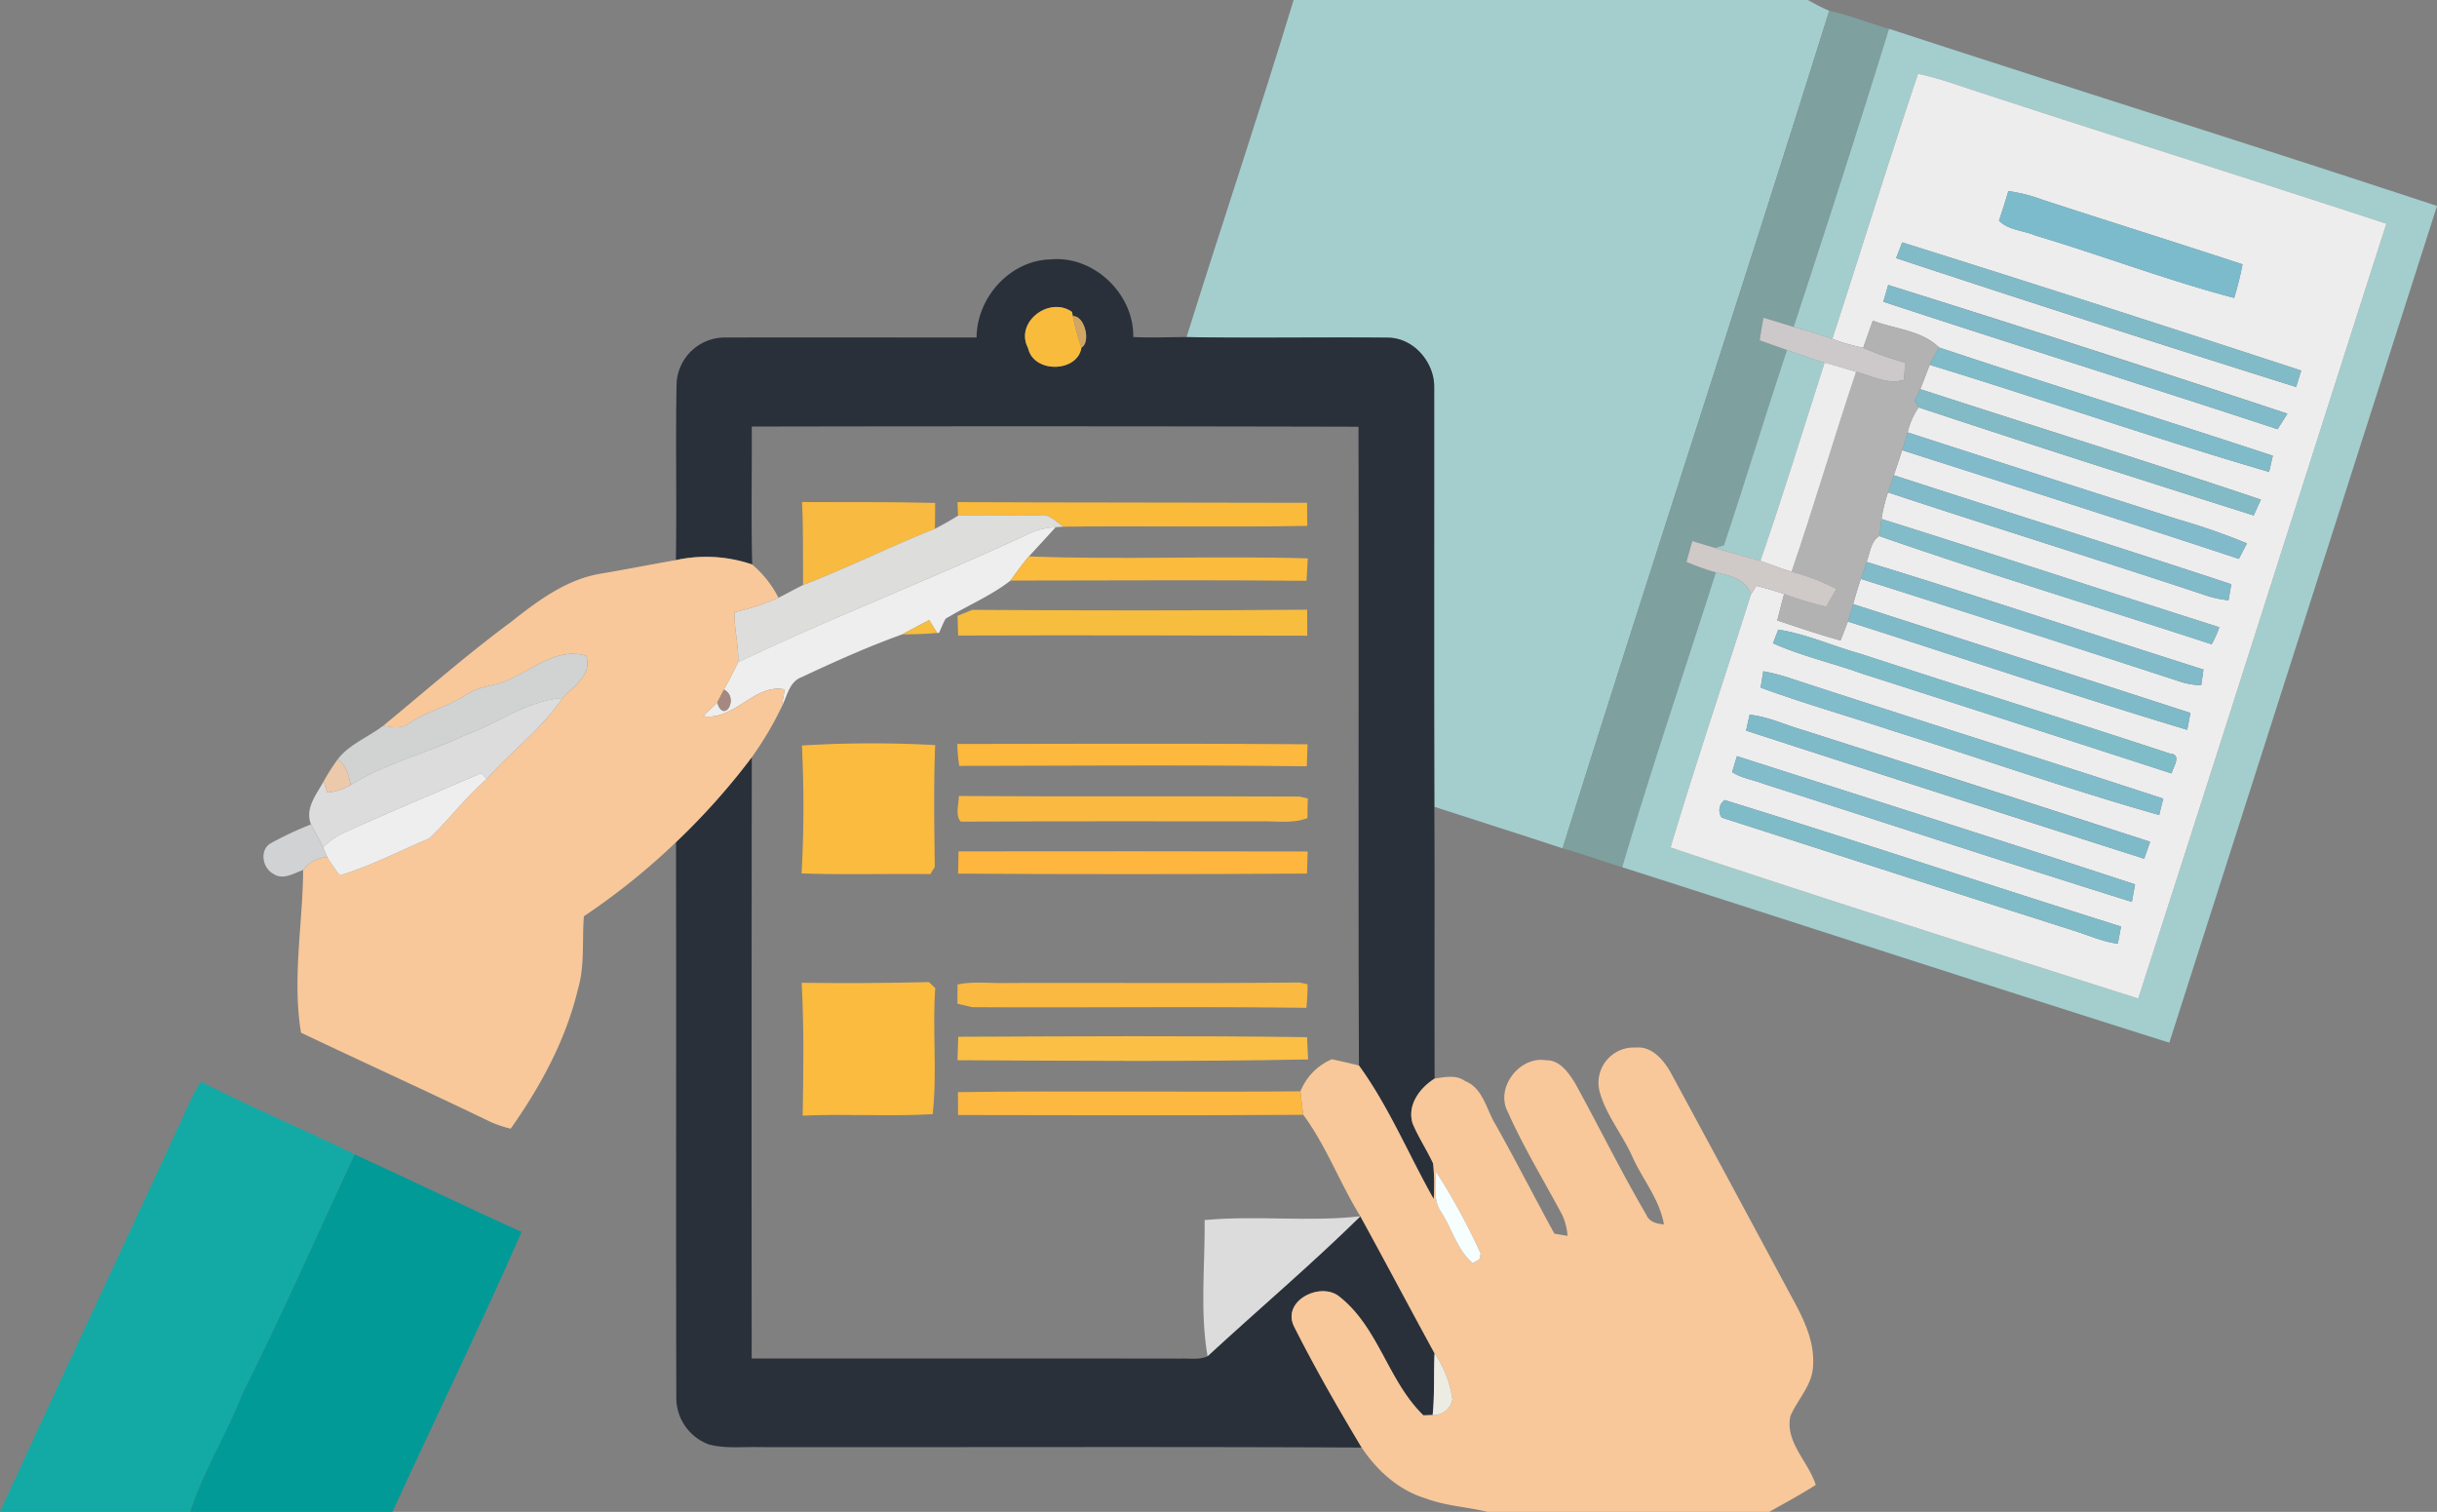 <svg xmlns="http://www.w3.org/2000/svg" width="497.712" height="308.753" viewBox="0 0 497.712 308.753">
  <rect x="0" y="0" width="497.712" height="308.753" fill="#808080" stroke="none"/>
  <g id="Group_551" data-name="Group 551" transform="translate(-37.42 -0.5)">
    <g id="Group_497" data-name="Group 497" transform="translate(279.751 0.5)">
      <path id="Path_7414" data-name="Path 7414" d="M270.415.5H375.4c1.446.78,2.892,1.584,4.407,2.215-17.871,57.1-36.58,113.94-54.462,171.031-8.712-2.892-17.469-5.636-26.192-8.482-.08-28.534-.011-57.068-.034-85.6.1-5.085-4.086-10.089-9.32-10.2-13.75-.138-27.5.126-41.251-.115C255.735,46.365,263.425,23.536,270.415.5Z" transform="translate(-248.55 -0.5)" fill="#a4cecd"/>
    </g>
    <g id="Group_498" data-name="Group 498" transform="translate(356.549 2.715)">
      <path id="Path_7415" data-name="Path 7415" d="M369.922,2.43c4.178.872,8.126,2.514,12.212,3.661Q372.6,36.6,362.645,66.981c-2.055-.631-4.1-1.263-6.152-1.871-.287,1.527-.539,3.065-.769,4.6,1.848.654,3.7,1.32,5.567,1.974-4.408,13.257-8.459,26.64-12.878,39.9-.448.126-1.331.39-1.779.528-1.572-.459-3.122-.93-4.683-1.4-.39,1.423-.792,2.835-1.194,4.258a46.66,46.66,0,0,0,6,2.135c-6.37,20.075-13.188,40.012-19.122,60.213-4.086-1.228-8.08-2.72-12.178-3.857C333.342,116.37,352.051,59.532,369.922,2.43Z" transform="translate(-315.46 -2.43)" fill="#7ea09e"/>
    </g>
    <g id="Group_499" data-name="Group 499" transform="translate(368.727 6.377)">
      <path id="Path_7416" data-name="Path 7416" d="M380.567,5.62c37.257,12.2,74.7,23.862,111.909,36.19q-27.323,85.429-54.669,170.87c-37.291-11.776-74.491-23.9-111.736-35.834,5.934-20.2,12.752-40.138,19.122-60.213,2.846.689,6.141,1.331,7.162,4.522-5.429,17.228-11.237,34.353-16.413,51.662,31.713,10.64,63.644,20.683,95.518,30.852,17.033-52.706,33.733-105.515,50.674-158.245-29.245-9.607-58.652-18.766-87.9-28.419a65.328,65.328,0,0,0-7.747-2.192c-6.049,17.974-11.638,36.109-17.5,54.152-2.594-.953-5.268-1.664-7.908-2.456Q371.08,36.157,380.567,5.62Z" transform="translate(-326.07 -5.62)" fill="#a3cecd"/>
    </g>
    <g id="Group_501" data-name="Group 501" transform="translate(378.598 15.57)">
      <g id="Group_500" data-name="Group 500">
        <path id="Path_7417" data-name="Path 7417" d="M385.218,13.63a65.324,65.324,0,0,1,7.747,2.192c29.245,9.653,58.652,18.812,87.9,28.419C463.922,96.97,447.221,149.78,430.188,202.486c-31.874-10.169-63.805-20.212-95.518-30.852,5.176-17.309,10.984-34.433,16.413-51.662.275-.448.826-1.331,1.1-1.779,1.905.494,3.811,1.022,5.682,1.687-.482,1.791-.941,3.581-1.4,5.383,4.293,1.423,8.562,2.9,12.924,4.086.516-1.274,1.01-2.571,1.492-3.857,23.1,7.357,46.095,15.128,69.314,22.118.161-.861.482-2.594.654-3.455q-34.433-11.174-68.89-22.232c.482-1.733,1-3.443,1.572-5.142q32.557,10.3,65,20.913a14.7,14.7,0,0,0,4.522.8c.115-.8.344-2.4.459-3.2-22.944-7.277-45.785-14.944-68.809-21.98.712-1.8.8-4.132,2.594-5.28,22.462,7.828,45.268,14.7,67.88,22.106a20.287,20.287,0,0,0,1.572-3.489c-23.024-7.311-45.957-14.887-69-22.118a33.926,33.926,0,0,1,1.331-5.418c21.808,7.22,43.753,14,65.55,21.245a21.2,21.2,0,0,0,3.994.78c.149-.815.425-2.456.574-3.271-22.921-7.587-45.969-14.795-68.936-22.267.585-1.687,1.159-3.386,1.71-5.1,22.944,7.334,45.9,14.623,68.764,22.187l1.653-3.168a135.838,135.838,0,0,0-13.969-4.867q-27.667-8.832-55.323-17.791a14.764,14.764,0,0,1,2.238-5.108c22.749,7.552,45.578,14.829,68.431,22.072q.723-1.618,1.481-3.237c-23.116-7.782-46.393-15.036-69.59-22.565.7-1.63,1.285-3.317,1.951-4.958,23.162,7.07,46.06,15.1,69.3,21.865.2-.826.574-2.479.769-3.306-22.692-7.484-45.509-14.554-68.167-22.106-3.558-3.512-9.022-3.742-13.521-5.475-.666,1.836-1.331,3.684-1.963,5.544a43.088,43.088,0,0,1-6.313-1.813C373.58,49.739,379.169,31.6,385.218,13.63Zm18.445,23.954c-.6,2.02-1.228,4.029-1.917,6.026,1.871,1.963,4.981,2,7.415,3.042,13.6,4.052,26.9,9.148,40.62,12.752a67.366,67.366,0,0,0,1.71-6.864c-13.6-4.476-27.26-8.758-40.872-13.188A31.9,31.9,0,0,0,403.663,37.584ZM381.982,48.052c-.413,1.079-.826,2.158-1.251,3.225Q421.465,64.741,462.441,77.6c.253-.849.769-2.525,1.033-3.363Q422.808,60.89,381.982,48.052Zm-2.858,8.7c-.333,1.136-.666,2.284-1,3.432,26.789,8.826,53.728,17.194,80.517,26.032.505-.8,1.515-2.387,2.02-3.179Q420.03,69.556,379.124,56.752Zm-22.451,70.382c-.275.7-.815,2.1-1.079,2.8,5.808,2.594,12.1,4.017,18.1,6.164q31.661,10.141,63.3,20.419c.31-1.3,2.227-3.9-.367-4.075-21.027-6.921-42.158-13.486-63.185-20.373C367.829,130.508,362.423,128.041,356.673,127.134Zm-3.065,8.505c-.138.838-.413,2.514-.539,3.352,9,3.283,18.227,5.923,27.329,8.93,18.032,5.636,35.891,11.96,54.072,17.079.275-1.125.551-2.238.838-3.34-25.136-8.241-50.376-16.138-75.513-24.367A42.752,42.752,0,0,0,353.608,135.639Zm-2.789,8.884c-.184.8-.539,2.433-.723,3.248q40.614,13.188,81.309,26.158c.3-.872.907-2.594,1.217-3.466q-35.277-11.449-70.611-22.726C358.268,146.692,354.722,144.913,350.819,144.523Zm-2.583,8.459c-.253.815-.746,2.445-1,3.26,1.917,1.24,4.27,1.572,6.393,2.376,25.09,8.034,50.112,16.276,75.26,24.126q.31-1.791.654-3.581C402.492,170.268,375.347,161.671,348.237,152.982Zm-3.1,12.557c23.862,7.656,47.713,15.392,71.6,22.99,3.088.93,6.049,2.341,9.286,2.755.161-.884.494-2.64.654-3.512-27.019-8.494-53.9-17.469-80.953-25.825A2.541,2.541,0,0,0,345.138,165.539Z" transform="translate(-334.67 -13.63)" fill="#eeeded"/>
      </g>
    </g>
    <g id="Group_502" data-name="Group 502" transform="translate(445.674 39.525)">
      <path id="Path_7418" data-name="Path 7418" d="M395.027,34.5a31.9,31.9,0,0,1,6.956,1.768c13.613,4.43,27.271,8.712,40.872,13.188a67.366,67.366,0,0,1-1.71,6.864c-13.716-3.6-27.019-8.7-40.62-12.752-2.433-1.044-5.544-1.079-7.415-3.042C393.8,38.529,394.43,36.52,395.027,34.5Z" transform="translate(-393.11 -34.5)" fill="#7bbbcc"/>
    </g>
    <g id="Group_503" data-name="Group 503" transform="translate(424.658 49.992)">
      <path id="Path_7419" data-name="Path 7419" d="M376.051,43.62Q416.872,56.429,457.544,69.8c-.264.838-.781,2.514-1.033,3.363Q415.569,60.286,374.8,46.845C375.225,45.778,375.638,44.7,376.051,43.62Z" transform="translate(-374.8 -43.62)" fill="#82bbc8"/>
    </g>
    <g id="Group_505" data-name="Group 505" transform="translate(175.452 53.416)">
      <g id="Group_504" data-name="Group 504">
        <path id="Path_7420" data-name="Path 7420" d="M219.1,62.611c.046-8.207,6.864-15.793,15.2-15.954,8.792-.78,16.964,7.082,16.792,15.862,3.627.172,7.254.011,10.892.011,13.75.241,27.5-.023,41.251.115,5.234.115,9.423,5.119,9.32,10.2.023,28.534-.046,57.068.034,85.6.092,18.5-.023,37,.057,55.507-3.007,1.905-5.6,5.326-4.522,9.079,1.171,2.869,2.927,5.452,4.224,8.264a45.135,45.135,0,0,1,.115,7.265c-5.131-9.056-9.148-18.847-15.277-27.283-.161-43.478.011-86.967-.092-130.445q-61.963-.155-123.914-.034c.057,9.389-.149,18.778.092,28.167a29.014,29.014,0,0,0-15.587-.9c.207-12.075-.1-24.161.149-36.247a9.873,9.873,0,0,1,9.894-9.205C184.848,62.577,201.973,62.611,219.1,62.611Zm10.514,2.146c1.125,5.245,10.158,5,10.892-.092,1.963-1.033.712-6.542-1.756-6.416l-.161-.861C233.927,54.095,226.845,59.5,229.611,64.757Z" transform="translate(-157.68 -46.603)" fill="#29303a"/>
      </g>
      <path id="Path_7421" data-name="Path 7421" d="M157.71,152.563a141.314,141.314,0,0,0,15.472-17.343q-.069,61.412-.023,122.8c29.222.023,58.433-.023,87.656.023,1.8-.092,3.742.321,5.452-.482,10.364-9.561,21.154-18.7,31.208-28.58,5.108,9.3,10.066,18.674,15.151,27.983-.207,4.2.046,8.413-.39,12.6-.471.011-1.412.046-1.882.069-7.231-6.979-9.136-17.928-17.159-24.241-3.788-3.122-11.707.758-9.331,5.957,4.258,8.471,9,16.723,13.877,24.861-41.022-.207-82.055-.034-123.077-.092-3.42-.092-6.921.356-10.261-.551a10.157,10.157,0,0,1-6.634-9.194C157.676,228.443,157.779,190.5,157.71,152.563Z" transform="translate(-157.676 -33.507)" fill="#29303a"/>
    </g>
    <g id="Group_506" data-name="Group 506" transform="translate(422.053 58.692)">
      <path id="Path_7422" data-name="Path 7422" d="M373.529,51.2q40.855,12.878,81.538,26.284c-.505.792-1.515,2.376-2.02,3.179-26.789-8.838-53.728-17.205-80.517-26.032C372.863,53.484,373.2,52.336,373.529,51.2Z" transform="translate(-372.53 -51.2)" fill="#81bac9"/>
      <path id="Path_7423" data-name="Path 7423" d="M373.36,88.562c.379-1.171.781-2.341,1.182-3.512,22.967,7.472,46.015,14.68,68.936,22.267-.149.815-.425,2.456-.574,3.271a21.2,21.2,0,0,1-3.994-.78C417.113,102.565,395.168,95.782,373.36,88.562Z" transform="translate(-372.407 -46.198)" fill="#81bac9"/>
    </g>
    <g id="Group_507" data-name="Group 507" transform="translate(246.761 63.195)">
      <path id="Path_7424" data-name="Path 7424" d="M220.43,63.5c-2.766-5.257,4.316-10.663,8.976-7.369l.161.861a51.462,51.462,0,0,0,1.756,6.416C230.588,68.5,221.555,68.744,220.43,63.5Z" transform="translate(-219.808 -55.123)" fill="#f9bb3c"/>
    </g>
    <g id="Group_508" data-name="Group 508" transform="translate(256.52 65.061)">
      <path id="Path_7425" data-name="Path 7425" d="M228.31,56.75c2.468-.126,3.719,5.383,1.756,6.416A51.462,51.462,0,0,1,228.31,56.75Z" transform="translate(-228.31 -56.748)" fill="#d1a562"/>
    </g>
    <g id="Group_509" data-name="Group 509" transform="translate(396.813 65.396)">
      <path id="Path_7426" data-name="Path 7426" d="M351.309,57.04c2.055.608,4.1,1.24,6.152,1.871,2.64.792,5.314,1.5,7.908,2.456a43.088,43.088,0,0,0,6.313,1.813,66.79,66.79,0,0,0,8.471,2.984,17.874,17.874,0,0,1-.218,3.581c-3.34.987-6.554-.861-9.722-1.664-2.135-.666-4.281-1.251-6.428-1.871-2.594-.769-5.131-1.71-7.679-2.594-1.871-.654-3.719-1.32-5.567-1.974C350.77,60.1,351.022,58.567,351.309,57.04Z" transform="translate(-350.54 -57.04)" fill="#cdc9ca"/>
    </g>
    <g id="Group_510" data-name="Group 510" transform="translate(400.394 65.992)">
      <path id="Path_7427" data-name="Path 7427" d="M373.184,57.56c4.5,1.733,9.963,1.963,13.521,5.475-.677,1.171-1.331,2.33-1.905,3.547-.666,1.641-1.251,3.329-1.951,4.958-.287.6-.861,1.791-1.148,2.376.287.436.562.884.826,1.354a14.764,14.764,0,0,0-2.238,5.108c-.367,1.217-.735,2.433-1.125,3.638-.551,1.71-1.125,3.409-1.71,5.1-.4,1.171-.8,2.341-1.182,3.512a33.926,33.926,0,0,0-1.331,5.418c-.149,1.171-.218,2.353-.448,3.5-1.791,1.148-1.882,3.478-2.594,5.28-.379,1.159-.769,2.307-1.171,3.466-.574,1.7-1.09,3.409-1.572,5.142-.344,1.194-.7,2.387-1.079,3.57-.482,1.286-.976,2.583-1.492,3.857-4.362-1.182-8.631-2.663-12.924-4.086.459-1.8.918-3.593,1.4-5.383a72.274,72.274,0,0,0,8.62,2.583c.666-1.217,1.343-2.41,2.054-3.6a43.458,43.458,0,0,0-9.159-3.535C361.2,95.3,365.218,81.56,369.752,68c3.168.8,6.382,2.651,9.722,1.664a17.874,17.874,0,0,0,.218-3.581,66.788,66.788,0,0,1-8.471-2.984C371.852,61.244,372.518,59.4,373.184,57.56Z" transform="translate(-353.66 -57.56)" fill="#b2b2b2"/>
    </g>
    <g id="Group_511" data-name="Group 511" transform="translate(387.723 71.972)">
      <path id="Path_7428" data-name="Path 7428" d="M357.277,62.77c2.548.884,5.085,1.825,7.679,2.594-4.339,13.509-8.471,27.088-13.119,40.482-3.065-.918-6.175-1.676-9.217-2.651.448-.138,1.331-.4,1.779-.528C348.818,89.41,352.87,76.027,357.277,62.77Z" transform="translate(-342.62 -62.77)" fill="#a3cdcd"/>
    </g>
    <g id="Group_512" data-name="Group 512" transform="translate(431.533 71.467)">
      <path id="Path_7429" data-name="Path 7429" d="M382.7,62.33c22.657,7.552,45.475,14.623,68.167,22.106-.2.826-.574,2.479-.769,3.306-23.243-6.76-46.141-14.795-69.3-21.865C381.364,64.66,382.018,63.5,382.7,62.33Z" transform="translate(-380.79 -62.33)" fill="#7fbbc9"/>
    </g>
    <g id="Group_513" data-name="Group 513" transform="translate(396.939 74.566)">
      <path id="Path_7430" data-name="Path 7430" d="M363.769,65.03c2.146.62,4.293,1.205,6.428,1.871-4.534,13.555-8.551,27.294-13.176,40.827-2.158-.643-4.247-1.469-6.37-2.215C355.3,92.118,359.431,78.539,363.769,65.03Z" transform="translate(-350.65 -65.03)" fill="#ededee"/>
    </g>
    <g id="Group_514" data-name="Group 514" transform="translate(428.434 79.972)">
      <path id="Path_7431" data-name="Path 7431" d="M378.09,72.116c.287-.585.861-1.779,1.148-2.376,23.2,7.529,46.474,14.783,69.59,22.565q-.758,1.618-1.481,3.237C424.495,88.3,401.665,81.023,378.916,73.47,378.652,73,378.377,72.552,378.09,72.116Z" transform="translate(-378.09 -69.74)" fill="#82bac6"/>
    </g>
    <g id="Group_515" data-name="Group 515" transform="translate(425.898 88.81)">
      <path id="Path_7432" data-name="Path 7432" d="M375.88,81.078c.39-1.205.758-2.422,1.125-3.638q27.65,8.935,55.323,17.791A135.838,135.838,0,0,1,446.3,100.1l-1.653,3.168C421.78,95.7,398.824,88.413,375.88,81.078Z" transform="translate(-375.88 -77.44)" fill="#81bacb"/>
    </g>
    <g id="Group_516" data-name="Group 516" transform="translate(201.22 103.02)">
      <path id="Path_7433" data-name="Path 7433" d="M180.13,89.82c9.056.057,18.123-.057,27.191.184-.011,1.756-.023,3.524-.046,5.28-9.067,3.627-17.825,7.966-26.938,11.489C180.3,101.114,180.417,95.467,180.13,89.82Z" transform="translate(-180.13 -89.82)" fill="#f8ba40"/>
    </g>
    <g id="Group_517" data-name="Group 517" transform="translate(232.967 103.043)">
      <path id="Path_7434" data-name="Path 7434" d="M207.79,89.84c23.793.1,47.6.069,71.392.138.011,1.182.046,3.547.057,4.717-16.585.3-33.194-.034-49.791.161-1.469-.884-2.778-2.594-4.671-2.319-5.624.184-11.248-.115-16.872.069C207.87,91.917,207.824,90.529,207.79,89.84Z" transform="translate(-207.79 -89.84)" fill="#faba3a"/>
    </g>
    <g id="Group_518" data-name="Group 518" transform="translate(187.432 105.71)">
      <path id="Path_7435" data-name="Path 7435" d="M209.05,94.937c1.607-.815,3.179-1.722,4.717-2.674,5.624-.184,11.248.115,16.872-.069,1.894-.275,3.2,1.435,4.671,2.319-.413.023-1.217.08-1.618.1a14.853,14.853,0,0,0-6.255,1.71C208.063,105.3,188.126,113,168.855,122.2c.161-3.432-.872-6.795-.723-10.238a47.322,47.322,0,0,0,8.964-2.927c1.676-.849,3.329-1.779,5.016-2.605C191.225,102.9,199.983,98.564,209.05,94.937Z" transform="translate(-168.117 -92.164)" fill="#dddddc"/>
    </g>
    <g id="Group_519" data-name="Group 519" transform="translate(180.996 108.162)">
      <path id="Path_7436" data-name="Path 7436" d="M228.266,96.01a14.853,14.853,0,0,1,6.255-1.71c-1.779,2.02-3.638,3.971-5.44,5.968-1.366,1.561-2.548,3.26-3.765,4.935-4.075,3.168-8.872,5.131-13.257,7.793-.528.918-.9,1.917-1.343,2.881-.092,0-.287.023-.379.023-.413-.654-1.228-1.963-1.641-2.617-1.848.941-3.661,1.928-5.486,2.9-7.013,2.514-13.808,5.578-20.545,8.735-2.571.941-2.95,3.891-4.086,6.037.149-.884.459-2.64.608-3.524-6.118-1.308-10.3,6.531-16.677,5.44.964-.93,1.951-1.825,2.9-2.755,1.412,4.453,4.568-1.033,1.366-2.651,1.01-1.836,1.986-3.7,2.9-5.59C188.955,112.687,208.892,104.986,228.266,96.01Z" transform="translate(-162.51 -94.3)" fill="#edeeed"/>
    </g>
    <g id="Group_520" data-name="Group 520" transform="translate(421.226 106.475)">
      <path id="Path_7437" data-name="Path 7437" d="M371.81,96.331c.23-1.148.3-2.33.448-3.5,23.047,7.231,45.98,14.806,69,22.118a20.287,20.287,0,0,1-1.572,3.489C417.078,111.034,394.272,104.159,371.81,96.331Z" transform="translate(-371.81 -92.83)" fill="#82bcc9"/>
    </g>
    <g id="Group_521" data-name="Group 521" transform="translate(381.846 110.997)">
      <path id="Path_7438" data-name="Path 7438" d="M338.694,96.77c1.561.471,3.11.941,4.683,1.4,3.042.976,6.152,1.733,9.217,2.651,2.123.746,4.212,1.572,6.37,2.215a43.459,43.459,0,0,1,9.159,3.535c-.712,1.194-1.389,2.387-2.055,3.6a72.28,72.28,0,0,1-8.62-2.583c-1.871-.666-3.776-1.194-5.682-1.687-.275.448-.826,1.331-1.1,1.779-1.022-3.191-4.316-3.834-7.162-4.522a46.661,46.661,0,0,1-6-2.135C337.9,99.605,338.3,98.193,338.694,96.77Z" transform="translate(-337.5 -96.77)" fill="#cfc9c8"/>
    </g>
    <g id="Group_523" data-name="Group 523" transform="translate(98.174 114.24)">
      <path id="Path_7439" data-name="Path 7439" d="M167.63,100.243a29.014,29.014,0,0,1,15.587.9,21.522,21.522,0,0,1,5.372,6.795,47.323,47.323,0,0,1-8.964,2.927c-.149,3.443.884,6.806.723,10.238-.918,1.894-1.894,3.753-2.9,5.59-.344.666-1.022,1.986-1.366,2.651-.953.93-1.94,1.825-2.9,2.755,6.382,1.09,10.56-6.749,16.677-5.44-.149.884-.459,2.64-.608,3.524a68.016,68.016,0,0,1-6.106,10.307,141.315,141.315,0,0,1-15.472,17.343,138.846,138.846,0,0,1-18.824,15.139c-.4,4.947.218,10.043-1.217,14.875-2.456,10.353-7.633,19.868-13.739,28.511a25.177,25.177,0,0,1-3.971-1.32C117.024,208.8,104,202.9,91.073,196.749c-1.813-11.019.356-22.152.436-33.228a6.439,6.439,0,0,1,4.913-2.605,43.193,43.193,0,0,0,2.56,3.7c6.29-1.871,12.189-4.981,18.238-7.506,4.1-3.88,7.495-8.482,11.788-12.178,5-5.647,11.214-10.227,15.461-16.517,2.319-2.479,6.083-4.614,4.855-8.631-5.716-1.722-10.468,2.468-15.346,4.649-2.812,1.584-6.336,1.354-9,3.214-3.707,2.445-8.138,3.478-11.857,5.911-1.527,1.286-3.5.758-5.268.517,8.608-7.07,16.976-14.451,25.94-21.073,5.509-4.362,11.432-8.849,18.56-10.009C157.46,102.137,162.534,101.127,167.63,100.243Z" transform="translate(-90.352 -99.595)" fill="#f8c89a"/>
      <g id="Group_522" data-name="Group 522" transform="translate(203.028 100.159)">
        <path id="Path_7440" data-name="Path 7440" d="M330.092,195.664a7.208,7.208,0,0,1,7.507-8.769c3.2-.3,5.544,2.468,7,4.97q12.31,22.743,24.54,45.532c2.445,4.43,4.97,9.263,4.6,14.485-.115,3.937-3.156,6.829-4.626,10.284-1.136,5.3,3.684,9.286,5.177,14.037-3.076,1.986-6.313,3.7-9.481,5.509H307.252c-4.212-1.022-8.608-1.217-12.671-2.766-5.486-1.653-9.905-5.681-13.027-10.364-4.878-8.138-9.618-16.39-13.877-24.861-2.376-5.2,5.544-9.079,9.331-5.957,8.023,6.313,9.928,17.263,17.159,24.241.471-.023,1.412-.057,1.882-.069a3.922,3.922,0,0,0,4.04-3.156,21.936,21.936,0,0,0-3.65-9.446c-5.085-9.308-10.043-18.686-15.151-27.983-4.189-6.749-6.933-14.324-11.661-20.729-.23-1.6-.413-3.2-.574-4.8a11.952,11.952,0,0,1,6.416-6.542c1.836.4,3.684.815,5.521,1.274,6.129,8.436,10.146,18.227,15.277,27.283a45.139,45.139,0,0,0-.115-7.265c-1.3-2.812-3.053-5.395-4.224-8.264-1.079-3.753,1.515-7.174,4.522-9.079,2.066-.3,4.362-.838,6.209.494,3.7,1.458,4.339,5.808,6.221,8.861,4.143,7.369,7.977,14.91,12.04,22.324.666.1,2.009.333,2.674.436a12.128,12.128,0,0,0-1.125-4.362c-3.73-6.956-7.851-13.727-11.065-20.936-2.64-4.947,2.41-11.466,7.8-10.56,2.847-.08,4.637,2.594,5.968,4.74,4.89,8.907,9.389,18.043,14.519,26.824.608,1.469,2.146,1.836,3.593,1.951-.884-5.154-4.419-9.251-6.5-13.946C334.73,204.524,331.344,200.519,330.092,195.664Zm-33.354,16.562c-.092,2.755-.62,5.888,1.079,8.3,2.181,3.42,3.26,7.667,6.393,10.387l1.377-.746.276-1.194A129.171,129.171,0,0,0,296.738,212.226Z" transform="translate(-267.24 -186.859)" fill="#f8c89a"/>
      </g>
    </g>
    <g id="Group_524" data-name="Group 524" transform="translate(243.802 114.13)">
      <path id="Path_7441" data-name="Path 7441" d="M220.995,99.5c18.961.723,38-.161,56.941.4-.069,1.527-.184,3.053-.253,4.58-20.144-.2-40.3-.046-60.454-.046C218.447,102.76,219.629,101.061,220.995,99.5Z" transform="translate(-217.23 -99.5)" fill="#fbbb3d"/>
    </g>
    <g id="Group_525" data-name="Group 525" transform="translate(417.462 115.255)">
      <path id="Path_7442" data-name="Path 7442" d="M369.7,100.48c23.024,7.036,45.865,14.7,68.809,21.98-.115.8-.344,2.4-.459,3.2a14.7,14.7,0,0,1-4.522-.8q-32.471-10.554-65-20.913C368.932,102.787,369.322,101.639,369.7,100.48Z" transform="translate(-368.53 -100.48)" fill="#81bac8"/>
    </g>
    <g id="Group_526" data-name="Group 526" transform="translate(394.024 123.863)">
      <path id="Path_7443" data-name="Path 7443" d="M366.22,111.55c.379-1.182.735-2.376,1.079-3.57q34.433,11.122,68.89,22.233c-.172.861-.494,2.594-.654,3.455C412.315,126.677,389.325,118.907,366.22,111.55Z" transform="translate(-345.434 -107.98)" fill="#7fbac9"/>
      <path id="Path_7444" data-name="Path 7444" d="M348.833,127.67c3.9.39,7.449,2.169,11.191,3.214q35.311,11.346,70.611,22.726c-.31.872-.918,2.594-1.217,3.466q-40.683-13-81.309-26.158C348.294,130.1,348.649,128.473,348.833,127.67Z" transform="translate(-348.11 -105.07)" fill="#7fbac9"/>
    </g>
    <g id="Group_527" data-name="Group 527" transform="translate(221.696 125.011)">
      <path id="Path_7445" data-name="Path 7445" d="M207.8,110.231c.758-.31,2.261-.918,3.019-1.217,22.795.138,45.59.172,68.385-.034.011,1.768.023,3.535.023,5.314-23.771-.046-47.553-.115-71.3-.034C207.892,113.25,207.834,111.241,207.8,110.231Z" transform="translate(-196.517 -108.98)" fill="#f7bd3f"/>
      <path id="Path_7446" data-name="Path 7446" d="M197.97,113.744c1.825-.976,3.638-1.963,5.486-2.9.413.654,1.228,1.963,1.641,2.617C202.722,113.675,200.346,113.732,197.97,113.744Z" transform="translate(-197.97 -108.705)" fill="#f7bd3f"/>
    </g>
    <g id="Group_528" data-name="Group 528" transform="translate(399.522 129.074)">
      <path id="Path_7447" data-name="Path 7447" d="M353.979,112.52c5.75.907,11.156,3.374,16.769,4.935,21.027,6.887,42.158,13.452,63.185,20.373,2.594.172.677,2.778.367,4.075q-31.644-10.261-63.3-20.419c-6-2.146-12.293-3.57-18.1-6.164C353.164,114.62,353.7,113.22,353.979,112.52Z" transform="translate(-352.9 -112.52)" fill="#7ebcc8"/>
    </g>
    <g id="Group_529" data-name="Group 529" transform="translate(106.402 134.018)">
      <path id="Path_7448" data-name="Path 7448" d="M132.918,121.881c4.878-2.181,9.63-6.37,15.346-4.649,1.228,4.017-2.537,6.152-4.855,8.631-7.242.528-13.142,5.165-19.8,7.529-7.69,3.7-16.149,5.67-23.426,10.215-.436-1.974-.918-4.017-2.663-5.257,2.4-3.11,6.232-4.488,9.274-6.829,1.768.241,3.742.769,5.268-.517,3.719-2.433,8.149-3.466,11.857-5.911C126.582,123.235,130.105,123.465,132.918,121.881Z" transform="translate(-97.52 -116.827)" fill="#d1d2d2"/>
    </g>
    <g id="Group_530" data-name="Group 530" transform="translate(396.997 137.579)">
      <path id="Path_7449" data-name="Path 7449" d="M351.239,119.93a42.753,42.753,0,0,1,6.186,1.653c25.136,8.23,50.376,16.126,75.513,24.367-.287,1.1-.562,2.215-.838,3.34-18.181-5.119-36.04-11.443-54.072-17.079-9.1-3.007-18.33-5.647-27.329-8.93C350.826,122.444,351.1,120.768,351.239,119.93Z" transform="translate(-350.7 -119.93)" fill="#81bcca"/>
    </g>
    <g id="Group_531" data-name="Group 531" transform="translate(183.9 141.333)">
      <path id="Path_7450" data-name="Path 7450" d="M165.04,125.851c.344-.666,1.022-1.986,1.366-2.651C169.608,124.818,166.452,130.3,165.04,125.851Z" transform="translate(-165.04 -123.2)" fill="#a58980"/>
    </g>
    <g id="Group_532" data-name="Group 532" transform="translate(100.562 143.054)">
      <path id="Path_7451" data-name="Path 7451" d="M124.361,132.229c6.657-2.364,12.557-7,19.8-7.529-4.247,6.29-10.456,10.869-15.461,16.517-.275-.3-.838-.9-1.113-1.194-9.641,4.166-19.363,8.207-28.924,12.58a16.3,16.3,0,0,0-3.4,2.605c-.735-1.607-1.641-3.133-2.456-4.706-1.308-3.294,1.1-6.049,2.56-8.769.2.562.574,1.7.769,2.261a10.954,10.954,0,0,0,4.8-1.549C108.212,137.9,116.671,135.925,124.361,132.229Z" transform="translate(-92.432 -124.7)" fill="#dddcdd"/>
    </g>
    <g id="Group_533" data-name="Group 533" transform="translate(201.139 152.303)">
      <path id="Path_7452" data-name="Path 7452" d="M180.117,133.2a233.943,233.943,0,0,1,27.214-.08c-.333,8.287-.172,16.585-.08,24.884-.23.356-.677,1.09-.9,1.458-8.769-.1-17.538.161-26.3-.138A247.923,247.923,0,0,0,180.117,133.2Z" transform="translate(-180.06 -132.758)" fill="#fbbb3f"/>
    </g>
    <g id="Group_534" data-name="Group 534" transform="translate(232.933 152.384)">
      <path id="Path_7453" data-name="Path 7453" d="M207.76,132.876c23.839-.023,47.7-.126,71.541.069-.046,1.125-.126,3.374-.172,4.5-23.656-.31-47.323-.115-70.979-.092A34.481,34.481,0,0,1,207.76,132.876Z" transform="translate(-207.76 -132.828)" fill="#fdb83e"/>
    </g>
    <g id="Group_535" data-name="Group 535" transform="translate(391.166 154.922)">
      <path id="Path_7454" data-name="Path 7454" d="M346.619,135.04c27.111,8.689,54.256,17.286,81.309,26.181q-.344,1.791-.654,3.581c-25.148-7.851-50.169-16.092-75.26-24.126-2.123-.8-4.476-1.136-6.393-2.376C345.873,137.485,346.366,135.855,346.619,135.04Z" transform="translate(-345.62 -135.04)" fill="#82bbca"/>
    </g>
    <g id="Group_536" data-name="Group 536" transform="translate(103.498 155.542)">
      <path id="Path_7455" data-name="Path 7455" d="M94.99,140.125a44.822,44.822,0,0,1,2.9-4.545c1.745,1.24,2.227,3.283,2.663,5.257a10.954,10.954,0,0,1-4.8,1.549C95.564,141.824,95.185,140.688,94.99,140.125Z" transform="translate(-94.99 -135.58)" fill="#ebc9aa"/>
    </g>
    <g id="Group_537" data-name="Group 537" transform="translate(103.394 158.377)">
      <path id="Path_7456" data-name="Path 7456" d="M98.3,150.63c9.561-4.373,19.283-8.413,28.924-12.58.275.3.838.9,1.113,1.194-4.293,3.7-7.69,8.3-11.788,12.178-6.049,2.525-11.948,5.636-18.238,7.506a43.192,43.192,0,0,1-2.56-3.7c-.207-.494-.643-1.492-.849-2A16.3,16.3,0,0,1,98.3,150.63Z" transform="translate(-94.9 -138.05)" fill="#eee"/>
    </g>
    <g id="Group_538" data-name="Group 538" transform="translate(232.983 163.06)">
      <path id="Path_7457" data-name="Path 7457" d="M208.454,147.364c-1.194-1.331-.379-3.558-.379-5.234,23.185.161,46.37-.011,69.556.115.436.1,1.285.3,1.71.39-.057,1.331-.08,2.674-.08,4.017-3.156,1.182-6.542.562-9.814.654C249.12,147.306,228.781,147.261,208.454,147.364Z" transform="translate(-207.803 -142.13)" fill="#faba42"/>
    </g>
    <g id="Group_539" data-name="Group 539" transform="translate(388.564 163.887)">
      <path id="Path_7458" data-name="Path 7458" d="M343.855,146.443a2.541,2.541,0,0,1,.585-3.593c27.053,8.356,53.934,17.331,80.953,25.825-.161.872-.494,2.628-.654,3.512-3.237-.413-6.2-1.825-9.286-2.755C391.568,161.834,367.717,154.1,343.855,146.443Z" transform="translate(-343.353 -142.85)" fill="#80bbc8"/>
    </g>
    <g id="Group_540" data-name="Group 540" transform="translate(91.23 168.856)">
      <path id="Path_7459" data-name="Path 7459" d="M85.746,151.059a69.507,69.507,0,0,1,8.264-3.88c.815,1.572,1.722,3.1,2.456,4.706.207.505.643,1.5.849,2a6.439,6.439,0,0,0-4.912,2.605c-1.928.689-4.189,2.169-6.141.746C84.093,156.087,83.45,152.425,85.746,151.059Z" transform="translate(-84.302 -147.18)" fill="#d0d2d3"/>
    </g>
    <g id="Group_541" data-name="Group 541" transform="translate(233.094 174.334)">
      <path id="Path_7460" data-name="Path 7460" d="M207.992,151.984q35.639-.052,71.3.023c-.034,1.136-.1,3.386-.138,4.511q-35.621.224-71.254.011Z" transform="translate(-207.9 -151.952)" fill="#ffb63e"/>
    </g>
    <g id="Group_542" data-name="Group 542" transform="translate(201.151 201.063)">
      <path id="Path_7461" data-name="Path 7461" d="M180.07,175.378q12.981.172,25.974-.138c.321.31.964.918,1.3,1.228-.608,8.551.436,17.309-.528,25.745-8.758.505-17.722-.1-26.548.3C180.437,193.467,180.552,184.411,180.07,175.378Z" transform="translate(-180.07 -175.24)" fill="#fabb3f"/>
    </g>
    <g id="Group_543" data-name="Group 543" transform="translate(232.956 201.143)">
      <path id="Path_7462" data-name="Path 7462" d="M207.8,175.723c3.283-.7,6.657-.218,9.986-.31,19.96-.069,39.931.1,59.891-.1.4.092,1.205.264,1.607.356a45.032,45.032,0,0,1-.23,4.821c-22.76-.3-45.521,0-68.281-.138-.746-.184-2.25-.539-3-.712C207.791,178.329,207.8,177.02,207.8,175.723Z" transform="translate(-207.78 -175.31)" fill="#fab940"/>
    </g>
    <g id="Group_544" data-name="Group 544" transform="translate(232.967 212.115)">
      <path id="Path_7463" data-name="Path 7463" d="M207.951,184.985c23.748-.092,47.5-.241,71.231.08.069,1.515.138,3.03.218,4.545-23.862.482-47.736.264-71.61.161C207.847,188.176,207.9,186.58,207.951,184.985Z" transform="translate(-207.79 -184.869)" fill="#fbbf46"/>
    </g>
    <g id="Group_545" data-name="Group 545" transform="translate(37.42 221.402)">
      <path id="Path_7464" data-name="Path 7464" d="M75.94,197.654a29.1,29.1,0,0,1,2.571-4.694c10.273,5.3,20.958,9.756,31.334,14.841-7.587,16.333-14.852,32.827-22.944,48.93-3.145,8.207-7.977,15.679-10.64,24.08H37.42C50.149,253.035,63.165,225.4,75.94,197.654Z" transform="translate(-37.42 -192.96)" fill="#13aaa5"/>
    </g>
    <g id="Group_546" data-name="Group 546" transform="translate(233.059 223.365)">
      <path id="Path_7465" data-name="Path 7465" d="M207.87,194.842c23.311-.333,46.646.057,69.957-.172.161,1.6.344,3.2.574,4.8-23.507.161-47,.092-70.5.046C207.9,198.343,207.881,196.013,207.87,194.842Z" transform="translate(-207.87 -194.67)" fill="#fcb841"/>
    </g>
    <g id="Group_547" data-name="Group 547" transform="translate(76.261 236.243)">
      <path id="Path_7466" data-name="Path 7466" d="M104.844,205.89c11.4,5.211,22.669,10.709,34.1,15.839-8.413,19.214-17.63,38.095-26.376,57.171H71.26c2.663-8.4,7.495-15.874,10.64-24.08C89.992,238.717,97.257,222.223,104.844,205.89Z" transform="translate(-71.26 -205.89)" fill="#019a97"/>
    </g>
    <g id="Group_548" data-name="Group 548" transform="translate(330.551 239.766)">
      <path id="Path_7467" data-name="Path 7467" d="M292.959,208.96a129.172,129.172,0,0,1,9.125,16.746l-.276,1.194-1.377.746c-3.133-2.72-4.212-6.967-6.393-10.387C292.339,214.848,292.867,211.715,292.959,208.96Z" transform="translate(-292.81 -208.96)" fill="#f6fefe"/>
    </g>
    <g id="Group_549" data-name="Group 549" transform="translate(283.173 248.891)">
      <path id="Path_7468" data-name="Path 7468" d="M251.805,217.679c10.583-.987,21.245.413,31.8-.769-10.055,9.882-20.844,19.019-31.208,28.58C250.818,236.342,251.9,226.93,251.805,217.679Z" transform="translate(-251.531 -216.91)" fill="#dcdcdc"/>
    </g>
    <g id="Group_550" data-name="Group 550" transform="translate(330.012 276.874)">
      <path id="Path_7469" data-name="Path 7469" d="M292.73,241.29a21.936,21.936,0,0,1,3.65,9.446,3.922,3.922,0,0,1-4.04,3.156C292.776,249.7,292.524,245.491,292.73,241.29Z" transform="translate(-292.34 -241.29)" fill="#edece3"/>
    </g>
  </g>
</svg>
